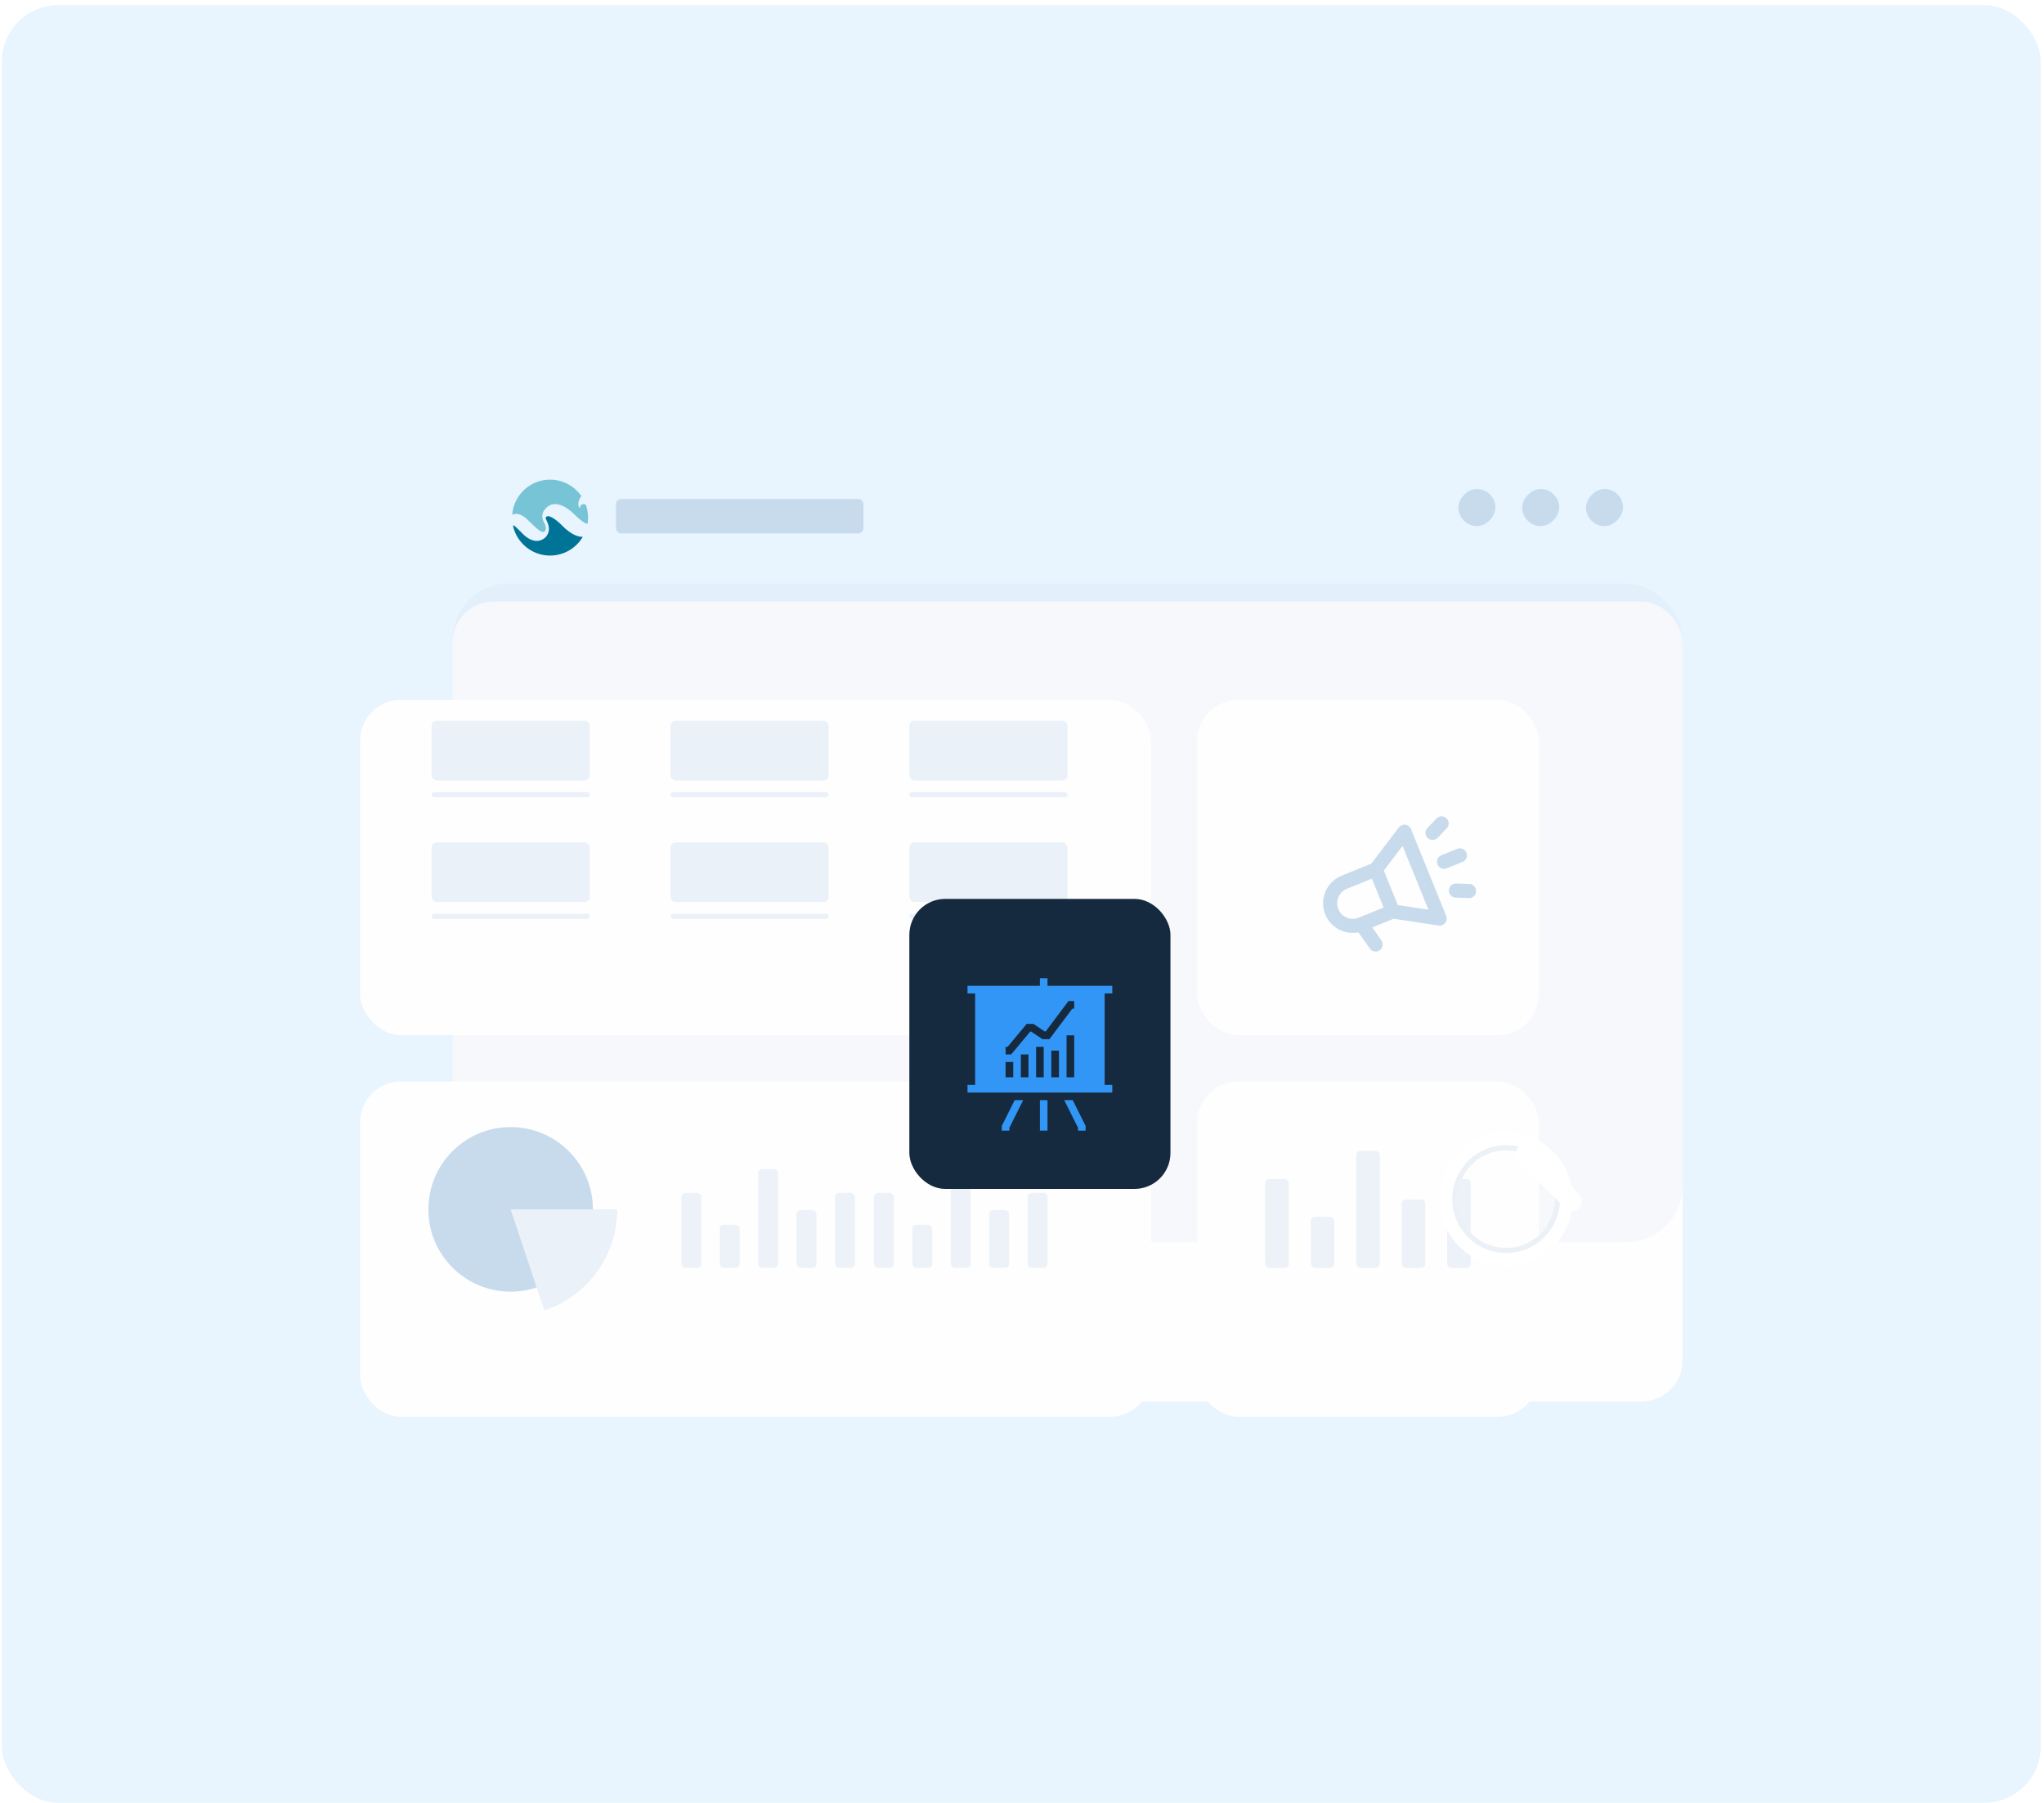 <svg width="398" height="351" viewBox="0 0 398 351" fill="none" xmlns="http://www.w3.org/2000/svg">
<rect x="0.36" y="0.998" width="397" height="350" rx="11" fill="#E8F4FE"/>
<g filter="url(#filter0_d_63_9936)">
<rect x="88.11" y="86.141" width="239.514" height="155.738" rx="8" fill="#FEFEFE"/>
</g>
<rect x="88.11" y="113.604" width="239.514" height="128.275" rx="11" fill="#C8DBEC" fill-opacity="0.15"/>
<g filter="url(#filter1_d_63_9936)">
<rect x="70.096" y="126.252" width="154.053" height="65.303" rx="8" fill="#FEFEFE"/>
</g>
<g filter="url(#filter2_d_63_9936)">
<rect x="233.118" y="126.252" width="66.511" height="65.303" rx="8" fill="#FEFEFE"/>
</g>
<g filter="url(#filter3_d_63_9936)">
<rect x="233.118" y="200.555" width="66.511" height="65.303" rx="8" fill="#FEFEFE"/>
</g>
<rect x="246.367" y="229.564" width="4.587" height="17.276" rx="0.796" fill="#C8DBEC" fill-opacity="0.33"/>
<rect x="255.224" y="236.914" width="4.587" height="9.926" rx="0.796" fill="#C8DBEC" fill-opacity="0.33"/>
<rect x="264.08" y="224.086" width="4.587" height="22.754" rx="0.796" fill="#C8DBEC" fill-opacity="0.33"/>
<rect x="272.937" y="233.545" width="4.587" height="13.296" rx="0.796" fill="#C8DBEC" fill-opacity="0.33"/>
<rect x="281.793" y="229.564" width="4.587" height="17.276" rx="0.796" fill="#C8DBEC" fill-opacity="0.33"/>
<g filter="url(#filter4_d_63_9936)">
<rect x="70.096" y="200.555" width="154.053" height="65.303" rx="8" fill="#FEFEFE"/>
</g>
<rect width="7.209" height="7.209" rx="3.604" transform="matrix(1 0 0 -1 283.965 102.416)" fill="#C8DBEC"/>
<rect width="7.209" height="7.209" rx="3.604" transform="matrix(1 0 0 -1 296.393 102.416)" fill="#C8DBEC"/>
<rect width="7.209" height="7.209" rx="3.604" transform="matrix(1 0 0 -1 308.821 102.416)" fill="#C8DBEC"/>
<path d="M112.954 98.823C112.983 99.018 112.845 98.878 112.845 98.878C112.284 98.162 112.943 96.964 112.943 96.964C113.028 96.827 113.112 96.703 113.2 96.589C111.866 94.654 109.636 93.385 107.105 93.385C103.211 93.385 100.024 96.396 99.735 100.213C101.209 99.499 102.814 101.265 102.814 101.265L103.447 101.892C105.349 103.79 105.896 103.774 106.171 103.338C106.171 103.338 106.552 102.785 105.917 101.665C105.147 100.311 105.991 99.309 105.991 99.309C108.232 96.266 111.819 100.137 111.819 100.137C113.086 101.4 113.89 101.873 114.398 102.008C114.464 101.606 114.501 101.197 114.501 100.776C114.501 99.885 114.342 99.031 114.054 98.241C113.073 97.905 112.935 98.698 112.954 98.825V98.823Z" fill="#76C4D5"/>
<path d="M109.547 102.412C108.055 100.924 107.179 100.501 106.671 100.498C106.616 100.503 106.192 100.551 106.274 100.982C106.349 101.357 107.7 103.123 106.14 104.688C103.952 106.531 101.603 103.736 101.603 103.736C100.876 103.06 99.997 102.026 99.886 102.367C100.616 105.682 103.571 108.165 107.105 108.165C109.824 108.165 112.2 106.697 113.485 104.511C111.599 104.625 109.547 102.412 109.547 102.412Z" fill="#007496"/>
<rect x="119.936" y="97.143" width="48.183" height="6.711" rx="1" fill="#C8DBEC"/>
<g filter="url(#filter5_d_63_9936)">
<path d="M268.655 146.932C268.165 146.866 267.677 147.069 267.376 147.463L262.015 154.507L256.236 156.851C253.277 158.051 251.848 161.433 253.048 164.391C254.103 166.994 256.849 168.408 259.51 167.893L261.735 171.043C262.113 171.577 262.797 171.758 263.377 171.525C263.474 171.486 263.567 171.436 263.657 171.373C264.276 170.934 264.425 170.073 263.984 169.452L262.199 166.924L266.368 165.235L275.121 166.553C275.37 166.592 275.618 166.558 275.844 166.468C276.061 166.38 276.257 166.234 276.408 166.046C276.715 165.656 276.788 165.131 276.603 164.674L269.749 147.78C269.562 147.322 269.147 146.998 268.655 146.932L268.655 146.932ZM255.601 163.355C254.971 161.807 255.722 160.033 257.271 159.404L262.123 157.435L264.406 163.057L259.551 165.026C258.002 165.655 256.228 164.904 255.601 163.355L255.601 163.355ZM273.141 163.47L267.18 162.572L264.455 155.851L268.104 151.054L273.141 163.47Z" fill="#C8DBEC"/>
<path d="M278.739 151.625L275.668 152.87C274.965 153.157 274.625 153.959 274.91 154.665C275.196 155.37 275.999 155.709 276.705 155.423L279.775 154.177C280.482 153.891 280.82 153.089 280.535 152.384C280.247 151.678 279.446 151.338 278.739 151.625L278.739 151.625ZM274.458 149.796C274.631 149.725 274.793 149.617 274.932 149.473L276.7 147.626C277.226 147.077 277.208 146.205 276.657 145.679C276.11 145.153 275.237 145.174 274.712 145.72L272.942 147.569C272.418 148.117 272.435 148.988 272.986 149.515C273.389 149.901 273.971 149.994 274.458 149.796L274.458 149.796ZM281.098 158.467L278.543 158.373C277.783 158.345 277.143 158.939 277.116 159.699C277.089 160.46 277.684 161.099 278.442 161.127L280.998 161.22C281.198 161.228 281.389 161.192 281.565 161.121C282.053 160.924 282.404 160.453 282.424 159.894C282.452 159.132 281.859 158.494 281.098 158.467L281.098 158.467Z" fill="#C8DBEC"/>
</g>
<g filter="url(#filter6_d_63_9936)">
<g filter="url(#filter7_b_63_9936)">
<circle cx="12.988" cy="12.988" r="12.988" transform="matrix(-1 0 0 1 300.544 194.314)" fill="white" fill-opacity="0.01"/>
</g>
<g filter="url(#filter8_d_63_9936)">
<circle cx="12.988" cy="12.988" r="11.488" transform="matrix(-1 0 0 1 300.544 194.314)" stroke="white" stroke-width="3"/>
</g>
<g filter="url(#filter9_d_63_9936)">
<circle cx="10.497" cy="10.497" r="9.997" transform="matrix(-1 0 0 1 298.052 196.807)" stroke="#ECF1F7"/>
</g>
</g>
<g filter="url(#filter10_d_63_9936)">
<rect width="3.856" height="16.711" rx="1.928" transform="matrix(-0.707 0.707 0.707 0.707 297.005 213.02)" fill="white"/>
</g>
<rect x="84.031" y="140.334" width="30.803" height="11.612" rx="1" fill="#EBF1F8"/>
<rect x="84.031" y="154.213" width="30.803" height="1.009" rx="0.504" fill="#EBF1F8"/>
<rect x="84.031" y="164.01" width="30.803" height="11.612" rx="1" fill="#EBF1F8"/>
<rect x="84.031" y="177.889" width="30.803" height="1.009" rx="0.504" fill="#EBF1F8"/>
<rect x="130.548" y="140.334" width="30.803" height="11.612" rx="1" fill="#EBF1F8"/>
<rect x="130.548" y="154.213" width="30.803" height="1.009" rx="0.504" fill="#EBF1F8"/>
<rect x="130.548" y="164.01" width="30.803" height="11.612" rx="1" fill="#EBF1F8"/>
<rect x="130.548" y="177.889" width="30.803" height="1.009" rx="0.504" fill="#EBF1F8"/>
<rect x="177.064" y="140.334" width="30.803" height="11.612" rx="1" fill="#EBF1F8"/>
<rect x="177.064" y="154.213" width="30.803" height="1.009" rx="0.504" fill="#EBF1F8"/>
<rect x="177.064" y="164.01" width="30.803" height="11.612" rx="1" fill="#EBF1F8"/>
<rect x="177.064" y="177.889" width="30.803" height="1.009" rx="0.504" fill="#EBF1F8"/>
<circle cx="99.433" cy="235.462" r="16.022" fill="#C8DBEC"/>
<path d="M120.184 235.462C120.184 239.817 118.813 244.062 116.267 247.595C113.72 251.128 110.127 253.771 105.995 255.148L99.433 235.462H120.184Z" fill="#EBF1F8"/>
<rect x="132.671" y="232.246" width="3.875" height="14.593" rx="0.796" fill="#ECF2F8"/>
<rect x="140.153" y="238.455" width="3.875" height="8.385" rx="0.796" fill="#ECF2F8"/>
<rect x="147.634" y="227.619" width="3.875" height="19.221" rx="0.796" fill="#ECF2F8"/>
<rect x="155.115" y="235.609" width="3.875" height="11.232" rx="0.796" fill="#ECF2F8"/>
<rect x="162.596" y="232.246" width="3.875" height="14.593" rx="0.796" fill="#ECF2F8"/>
<rect x="170.171" y="232.246" width="3.875" height="14.593" rx="0.796" fill="#ECF2F8"/>
<rect x="177.653" y="238.455" width="3.875" height="8.385" rx="0.796" fill="#ECF2F8"/>
<rect x="185.133" y="227.619" width="3.875" height="19.221" rx="0.796" fill="#ECF2F8"/>
<rect x="192.615" y="235.609" width="3.875" height="11.232" rx="0.796" fill="#ECF2F8"/>
<rect x="200.096" y="232.246" width="3.875" height="14.593" rx="0.796" fill="#ECF2F8"/>
<g filter="url(#filter11_d_63_9936)">
<rect x="177.064" y="164.01" width="50.842" height="56.467" rx="7" fill="#15293F"/>
<path d="M202.486 203.191H203.97V209.127H202.486V203.191Z" fill="#3196F5"/>
<path d="M195.066 208.209V209.127H196.55V208.559L199.235 203.191H197.575L195.066 208.209Z" fill="#3196F5"/>
<path d="M207.219 203.192L209.904 208.56V209.127H211.389V208.209L208.879 203.191L207.219 203.192Z" fill="#3196F5"/>
<path d="M216.582 182.42V180.935H203.969V179.451H202.484V180.935H188.389V182.42H189.873V200.226H188.389V201.71H199.976L202.486 201.708H216.582V200.224H215.097V182.42L216.582 182.42ZM197.292 198.741H195.807V195.774H197.292V198.741ZM200.26 198.741H198.776V194.29H200.26V198.741ZM203.227 198.741H201.743V192.806H203.227V198.741ZM206.194 198.741H204.71V193.548H206.194V198.741ZM209.163 198.741H207.679V190.58H209.163V198.741ZM209.163 185.387H208.792L204.34 191.323H203.002L200.776 189.838H200.606L196.896 194.29H195.809V192.806H196.204L199.914 188.354H201.228L203.454 189.838H203.599L208.05 183.903H209.163L209.163 185.387Z" fill="#3196F5"/>
</g>
<defs>
<filter id="filter0_d_63_9936" x="78.11" y="86.141" width="259.514" height="196.738" filterUnits="userSpaceOnUse" color-interpolation-filters="sRGB">
<feFlood flood-opacity="0" result="BackgroundImageFix"/>
<feColorMatrix in="SourceAlpha" type="matrix" values="0 0 0 0 0 0 0 0 0 0 0 0 0 0 0 0 0 0 127 0" result="hardAlpha"/>
<feOffset dy="31"/>
<feGaussianBlur stdDeviation="5"/>
<feComposite in2="hardAlpha" operator="out"/>
<feColorMatrix type="matrix" values="0 0 0 0 0.087 0 0 0 0 0.472 0 0 0 0 0.75 0 0 0 0.06 0"/>
<feBlend mode="normal" in2="BackgroundImageFix" result="effect1_dropShadow_63_9936"/>
<feBlend mode="normal" in="SourceGraphic" in2="effect1_dropShadow_63_9936" result="shape"/>
</filter>
<filter id="filter1_d_63_9936" x="49.096" y="115.252" width="196.053" height="107.303" filterUnits="userSpaceOnUse" color-interpolation-filters="sRGB">
<feFlood flood-opacity="0" result="BackgroundImageFix"/>
<feColorMatrix in="SourceAlpha" type="matrix" values="0 0 0 0 0 0 0 0 0 0 0 0 0 0 0 0 0 0 127 0" result="hardAlpha"/>
<feOffset dy="10"/>
<feGaussianBlur stdDeviation="10.5"/>
<feComposite in2="hardAlpha" operator="out"/>
<feColorMatrix type="matrix" values="0 0 0 0 0.087 0 0 0 0 0.472 0 0 0 0 0.75 0 0 0 0.13 0"/>
<feBlend mode="normal" in2="BackgroundImageFix" result="effect1_dropShadow_63_9936"/>
<feBlend mode="normal" in="SourceGraphic" in2="effect1_dropShadow_63_9936" result="shape"/>
</filter>
<filter id="filter2_d_63_9936" x="212.118" y="115.252" width="108.511" height="107.303" filterUnits="userSpaceOnUse" color-interpolation-filters="sRGB">
<feFlood flood-opacity="0" result="BackgroundImageFix"/>
<feColorMatrix in="SourceAlpha" type="matrix" values="0 0 0 0 0 0 0 0 0 0 0 0 0 0 0 0 0 0 127 0" result="hardAlpha"/>
<feOffset dy="10"/>
<feGaussianBlur stdDeviation="10.5"/>
<feComposite in2="hardAlpha" operator="out"/>
<feColorMatrix type="matrix" values="0 0 0 0 0.087 0 0 0 0 0.472 0 0 0 0 0.75 0 0 0 0.13 0"/>
<feBlend mode="normal" in2="BackgroundImageFix" result="effect1_dropShadow_63_9936"/>
<feBlend mode="normal" in="SourceGraphic" in2="effect1_dropShadow_63_9936" result="shape"/>
</filter>
<filter id="filter3_d_63_9936" x="212.118" y="189.555" width="108.511" height="107.303" filterUnits="userSpaceOnUse" color-interpolation-filters="sRGB">
<feFlood flood-opacity="0" result="BackgroundImageFix"/>
<feColorMatrix in="SourceAlpha" type="matrix" values="0 0 0 0 0 0 0 0 0 0 0 0 0 0 0 0 0 0 127 0" result="hardAlpha"/>
<feOffset dy="10"/>
<feGaussianBlur stdDeviation="10.5"/>
<feComposite in2="hardAlpha" operator="out"/>
<feColorMatrix type="matrix" values="0 0 0 0 0.087 0 0 0 0 0.472 0 0 0 0 0.75 0 0 0 0.13 0"/>
<feBlend mode="normal" in2="BackgroundImageFix" result="effect1_dropShadow_63_9936"/>
<feBlend mode="normal" in="SourceGraphic" in2="effect1_dropShadow_63_9936" result="shape"/>
</filter>
<filter id="filter4_d_63_9936" x="49.096" y="189.555" width="196.053" height="107.303" filterUnits="userSpaceOnUse" color-interpolation-filters="sRGB">
<feFlood flood-opacity="0" result="BackgroundImageFix"/>
<feColorMatrix in="SourceAlpha" type="matrix" values="0 0 0 0 0 0 0 0 0 0 0 0 0 0 0 0 0 0 127 0" result="hardAlpha"/>
<feOffset dy="10"/>
<feGaussianBlur stdDeviation="10.5"/>
<feComposite in2="hardAlpha" operator="out"/>
<feColorMatrix type="matrix" values="0 0 0 0 0.087 0 0 0 0 0.472 0 0 0 0 0.75 0 0 0 0.13 0"/>
<feBlend mode="normal" in2="BackgroundImageFix" result="effect1_dropShadow_63_9936"/>
<feBlend mode="normal" in="SourceGraphic" in2="effect1_dropShadow_63_9936" result="shape"/>
</filter>
<filter id="filter5_d_63_9936" x="249.098" y="145.297" width="46.851" height="48.493" filterUnits="userSpaceOnUse" color-interpolation-filters="sRGB">
<feFlood flood-opacity="0" result="BackgroundImageFix"/>
<feColorMatrix in="SourceAlpha" type="matrix" values="0 0 0 0 0 0 0 0 0 0 0 0 0 0 0 0 0 0 127 0" result="hardAlpha"/>
<feOffset dx="5" dy="13.64"/>
<feGaussianBlur stdDeviation="4.262"/>
<feComposite in2="hardAlpha" operator="out"/>
<feColorMatrix type="matrix" values="0 0 0 0 0.376 0 0 0 0 0.381 0 0 0 0 0.537 0 0 0 0.18 0"/>
<feBlend mode="normal" in2="BackgroundImageFix" result="effect1_dropShadow_63_9936"/>
<feBlend mode="normal" in="SourceGraphic" in2="effect1_dropShadow_63_9936" result="shape"/>
</filter>
<filter id="filter6_d_63_9936" x="270.567" y="194.314" width="33.977" height="38.977" filterUnits="userSpaceOnUse" color-interpolation-filters="sRGB">
<feFlood flood-opacity="0" result="BackgroundImageFix"/>
<feColorMatrix in="SourceAlpha" type="matrix" values="0 0 0 0 0 0 0 0 0 0 0 0 0 0 0 0 0 0 127 0" result="hardAlpha"/>
<feOffset dy="9"/>
<feGaussianBlur stdDeviation="2"/>
<feComposite in2="hardAlpha" operator="out"/>
<feColorMatrix type="matrix" values="0 0 0 0 0.8 0 0 0 0 0.894 0 0 0 0 0.961 0 0 0 0.48 0"/>
<feBlend mode="normal" in2="BackgroundImageFix" result="effect1_dropShadow_63_9936"/>
<feBlend mode="normal" in="SourceGraphic" in2="effect1_dropShadow_63_9936" result="shape"/>
</filter>
<filter id="filter7_b_63_9936" x="272.567" y="192.314" width="29.977" height="29.977" filterUnits="userSpaceOnUse" color-interpolation-filters="sRGB">
<feFlood flood-opacity="0" result="BackgroundImageFix"/>
<feGaussianBlur in="BackgroundImageFix" stdDeviation="1"/>
<feComposite in2="SourceAlpha" operator="in" result="effect1_backgroundBlur_63_9936"/>
<feBlend mode="normal" in="SourceGraphic" in2="effect1_backgroundBlur_63_9936" result="shape"/>
</filter>
<filter id="filter8_d_63_9936" x="242.536" y="173.723" width="101.478" height="101.478" filterUnits="userSpaceOnUse" color-interpolation-filters="sRGB">
<feFlood flood-opacity="0" result="BackgroundImageFix"/>
<feColorMatrix in="SourceAlpha" type="matrix" values="0 0 0 0 0 0 0 0 0 0 0 0 0 0 0 0 0 0 127 0" result="hardAlpha"/>
<feOffset dx="5.72" dy="17.159"/>
<feGaussianBlur stdDeviation="18.875"/>
<feColorMatrix type="matrix" values="0 0 0 0 0.238 0 0 0 0 0.248 0 0 0 0 0.492 0 0 0 0.18 0"/>
<feBlend mode="normal" in2="BackgroundImageFix" result="effect1_dropShadow_63_9936"/>
<feBlend mode="normal" in="SourceGraphic" in2="effect1_dropShadow_63_9936" result="shape"/>
</filter>
<filter id="filter9_d_63_9936" x="245.028" y="176.215" width="96.495" height="96.495" filterUnits="userSpaceOnUse" color-interpolation-filters="sRGB">
<feFlood flood-opacity="0" result="BackgroundImageFix"/>
<feColorMatrix in="SourceAlpha" type="matrix" values="0 0 0 0 0 0 0 0 0 0 0 0 0 0 0 0 0 0 127 0" result="hardAlpha"/>
<feOffset dx="5.72" dy="17.159"/>
<feGaussianBlur stdDeviation="18.875"/>
<feColorMatrix type="matrix" values="0 0 0 0 0.238 0 0 0 0 0.248 0 0 0 0 0.492 0 0 0 0.18 0"/>
<feBlend mode="normal" in2="BackgroundImageFix" result="effect1_dropShadow_63_9936"/>
<feBlend mode="normal" in="SourceGraphic" in2="effect1_dropShadow_63_9936" result="shape"/>
</filter>
<filter id="filter10_d_63_9936" x="291.077" y="213.818" width="20.946" height="25.945" filterUnits="userSpaceOnUse" color-interpolation-filters="sRGB">
<feFlood flood-opacity="0" result="BackgroundImageFix"/>
<feColorMatrix in="SourceAlpha" type="matrix" values="0 0 0 0 0 0 0 0 0 0 0 0 0 0 0 0 0 0 127 0" result="hardAlpha"/>
<feOffset dy="9"/>
<feGaussianBlur stdDeviation="2"/>
<feComposite in2="hardAlpha" operator="out"/>
<feColorMatrix type="matrix" values="0 0 0 0 0.8 0 0 0 0 0.894 0 0 0 0 0.961 0 0 0 0.48 0"/>
<feBlend mode="normal" in2="BackgroundImageFix" result="effect1_dropShadow_63_9936"/>
<feBlend mode="normal" in="SourceGraphic" in2="effect1_dropShadow_63_9936" result="shape"/>
</filter>
<filter id="filter11_d_63_9936" x="164.064" y="162.01" width="76.842" height="82.467" filterUnits="userSpaceOnUse" color-interpolation-filters="sRGB">
<feFlood flood-opacity="0" result="BackgroundImageFix"/>
<feColorMatrix in="SourceAlpha" type="matrix" values="0 0 0 0 0 0 0 0 0 0 0 0 0 0 0 0 0 0 127 0" result="hardAlpha"/>
<feOffset dy="11"/>
<feGaussianBlur stdDeviation="6.5"/>
<feComposite in2="hardAlpha" operator="out"/>
<feColorMatrix type="matrix" values="0 0 0 0 0.113 0 0 0 0 0.214 0 0 0 0 0.575 0 0 0 0.37 0"/>
<feBlend mode="normal" in2="BackgroundImageFix" result="effect1_dropShadow_63_9936"/>
<feBlend mode="normal" in="SourceGraphic" in2="effect1_dropShadow_63_9936" result="shape"/>
</filter>
</defs>
</svg>
